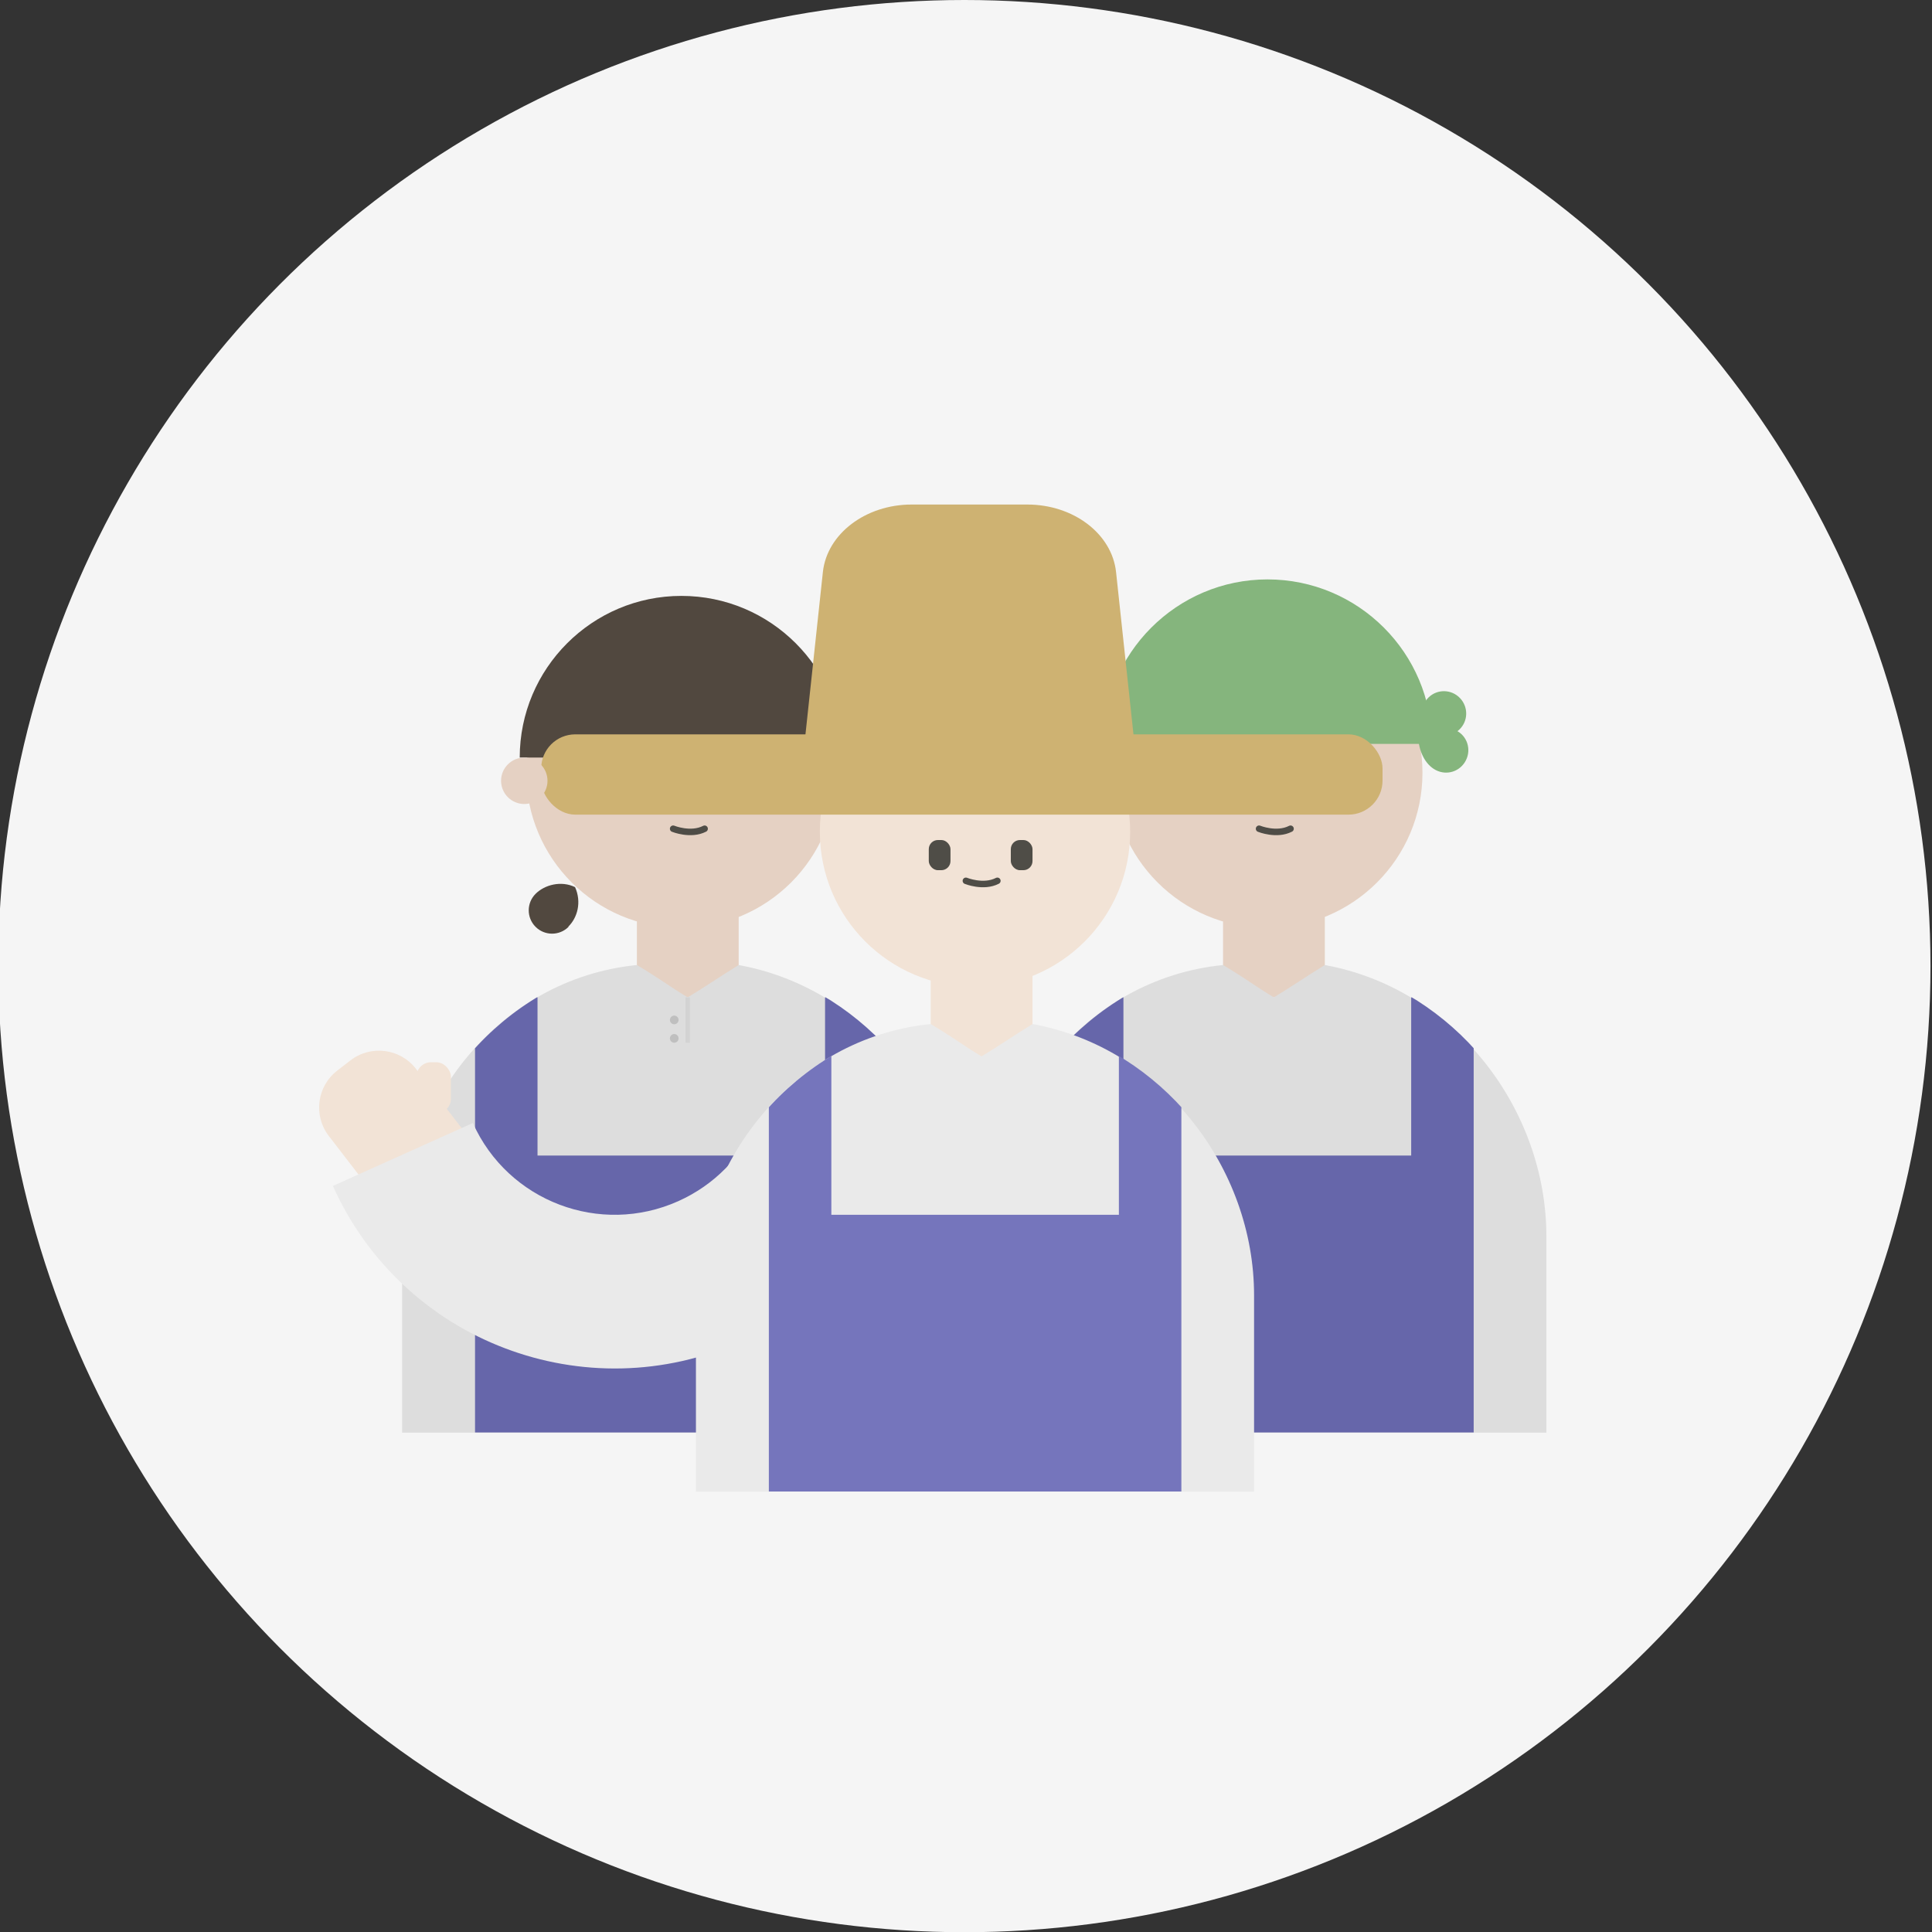 <?xml version="1.0" encoding="UTF-8"?>
<svg id="Layer_1" data-name="Layer 1" xmlns="http://www.w3.org/2000/svg" xmlns:xlink="http://www.w3.org/1999/xlink" viewBox="0 0 89.03 89.03">
  <rect x="0" y="0" width="89.03" height="89.03" fill="#333333" stroke="none"/>
  <defs>
    <style>
      .cls-1, .cls-2, .cls-3 {
        fill: none;
      }

      .cls-4 {
        clip-path: url(#clippath);
      }

      .cls-5 {
        fill: #f2e3d6;
      }

      .cls-6 {
        fill: #eaeaea;
      }

      .cls-7 {
        fill: #f5f5f5;
      }

      .cls-8 {
        fill: #e5d1c3;
      }

      .cls-9 {
        fill: #85b57d;
      }

      .cls-10 {
        fill: #66a;
      }

      .cls-11 {
        fill: #ceb272;
      }

      .cls-12 {
        fill: #bfbfbf;
      }

      .cls-13 {
        fill: #ddd;
      }

      .cls-14 {
        fill: #7575bc;
      }

      .cls-15 {
        fill: #4f4d47;
      }

      .cls-16 {
        fill: #51483f;
      }

      .cls-17 {
        clip-path: url(#clippath-1);
      }

      .cls-18 {
        clip-path: url(#clippath-2);
      }

      .cls-2 {
        stroke: #4f4d47;
        stroke-linecap: round;
        stroke-linejoin: round;
        stroke-width: .3px;
      }

      .cls-3 {
        stroke: #d3d3d3;
        stroke-miterlimit: 10;
        stroke-width: .2px;
      }
    </style>
    <clipPath id="clippath">
      <path class="cls-1" d="m31.69,45.96c-1-.55-2.05-.84-3.33-1.49-5.64,1.36-9.82,6.44-9.82,12.5v9.05h25.72v-9.05c0-5.84-3.89-10.77-9.22-12.34-1.34.57-2.32.86-3.34,1.33Z"/>
    </clipPath>
    <clipPath id="clippath-1">
      <path class="cls-1" d="m58.7,45.96c-1-.55-2.05-.84-3.33-1.49-5.64,1.36-9.82,6.44-9.82,12.5v9.05h25.72v-9.05c0-5.84-3.89-10.77-9.22-12.34-1.34.57-2.32.86-3.34,1.33Z"/>
    </clipPath>
    <clipPath id="clippath-2">
      <path class="cls-1" d="m45.23,48.68c-1-.55-2.05-.84-3.33-1.49-5.64,1.36-9.82,6.44-9.82,12.5v9.05h25.72v-9.05c0-5.84-3.89-10.77-9.22-12.34-1.34.57-2.32.86-3.34,1.33Z"/>
    </clipPath>
  </defs>
  <circle class="cls-7" cx="44.44" cy="44.52" r="44.52"/>
  <circle class="cls-8" cx="31.4" cy="35.61" r="7.15"/>
  <rect class="cls-8" x="29.35" y="36.8" width="4.69" height="9.16"/>
  <path class="cls-2" d="m31.02,38.19s.81.33,1.45,0"/>
  <path class="cls-13" d="m31.69,45.96c-.91-.55-1.22-.82-2.34-1.49-6.39.64-10.82,6.44-10.82,12.5v9.05h25.72v-9.05c0-5.84-4.21-11.41-10.21-12.5-.91.56-1.55,1.01-2.35,1.49Z"/>
  <g class="cls-4">
    <polygon class="cls-10" points="38.02 45.96 38.02 53.25 24.77 53.25 24.77 45.96 21.89 45.96 21.89 53.25 21.89 55.06 21.89 66.01 40.9 66.01 40.9 55.06 40.9 53.25 40.9 45.96 38.02 45.96"/>
  </g>
  <circle class="cls-8" cx="58.4" cy="35.61" r="7.15"/>
  <rect class="cls-8" x="56.36" y="36.8" width="4.69" height="9.16"/>
  <path class="cls-13" d="m58.7,45.96c-.91-.55-1.22-.82-2.34-1.49-6.39.64-10.82,6.44-10.82,12.5v9.05h25.72v-9.05c0-5.84-4.21-11.41-10.21-12.5-.91.56-1.55,1.01-2.35,1.49Z"/>
  <g class="cls-17">
    <polygon class="cls-10" points="65.03 45.96 65.03 53.25 51.77 53.25 51.77 45.96 48.89 45.96 48.89 53.25 48.89 55.06 48.89 66.01 67.91 66.01 67.91 55.06 67.91 53.25 67.91 45.96 65.03 45.96"/>
  </g>
  <path class="cls-2" d="m58.02,38.19s.81.33,1.45,0"/>
  <path class="cls-9" d="m65.99,34.28c0-4.19-3.4-7.58-7.58-7.58s-7.58,3.4-7.58,7.58h15.17Z"/>
  <path class="cls-9" d="m65.35,33.93c.43-.34,1.24-.52,1.75-.27s.71.87.45,1.38-.87.71-1.38.45-.8-.9-.82-1.56Z"/>
  <path class="cls-9" d="m65.51,33.88c-.18-.52-.09-1.34.32-1.74s1.06-.38,1.45.03.38,1.06-.03,1.45-1.11.46-1.75.26Z"/>
  <line class="cls-3" x1="31.69" y1="45.96" x2="31.69" y2="48.05"/>
  <circle class="cls-12" cx="31.07" cy="47" r=".2"/>
  <circle class="cls-12" cx="31.07" cy="47.85" r=".2"/>
  <path class="cls-16" d="m38.85,34.91c0-4.12-3.34-7.45-7.45-7.45s-7.45,3.34-7.45,7.45h14.91Z"/>
  <path class="cls-5" d="m17.18,48.51h.78c1.18,0,2.15.96,2.15,2.15v3.53h-5.07v-3.53c0-1.18.96-2.15,2.15-2.15Z" transform="translate(-27.69 21.41) rotate(-37.63)"/>
  <rect class="cls-5" x="19.19" y="48.95" width="1.59" height="2.35" rx=".67" ry=".67"/>
  <path class="cls-6" d="m34.87,51.74l6.57,2.62c-1.35,3.2-3.87,5.91-7.28,7.45-7.17,3.22-15.6.02-18.82-7.16l6.45-2.9c1.62,3.61,5.86,5.22,9.47,3.6,1.67-.75,2.92-2.06,3.61-3.62"/>
  <circle class="cls-5" cx="44.93" cy="38.33" r="7.15"/>
  <rect class="cls-5" x="42.89" y="39.52" width="4.69" height="9.16"/>
  <path class="cls-6" d="m45.23,48.68c-.91-.55-1.22-.82-2.34-1.49-6.39.64-10.82,6.44-10.82,12.5v9.05h25.72v-9.05c0-5.84-4.21-11.41-10.21-12.5-.91.56-1.55,1.01-2.35,1.49Z"/>
  <g class="cls-18">
    <polygon class="cls-14" points="51.56 48.68 51.56 55.98 38.31 55.98 38.31 48.68 35.43 48.68 35.43 55.98 35.43 57.78 35.43 68.73 54.44 68.73 54.44 57.78 54.44 55.98 54.44 48.68 51.56 48.68"/>
  </g>
  <rect class="cls-15" x="42.8" y="38.71" width="1" height="1.39" rx=".42" ry=".42"/>
  <rect class="cls-15" x="46.58" y="38.71" width="1" height="1.39" rx=".42" ry=".42"/>
  <path class="cls-2" d="m44.51,40.59s.81.33,1.45,0"/>
  <path class="cls-11" d="m52.29,34.28h-15.22l.85-7.92c.19-1.76,1.97-3.11,4.09-3.11h5.33c2.13,0,3.9,1.35,4.09,3.11l.85,7.92Z"/>
  <rect class="cls-11" x="24.94" y="33.84" width="38.77" height="3.7" rx="1.57" ry="1.57"/>
  <circle class="cls-8" cx="24.16" cy="35.98" r="1.07"/>
  <path class="cls-16" d="m26.2,42.71c-.42.42-1.1.42-1.52,0s-.42-1.1,0-1.52,1.18-.62,1.82-.31c.31.69.11,1.41-.31,1.82Z"/>
</svg>
